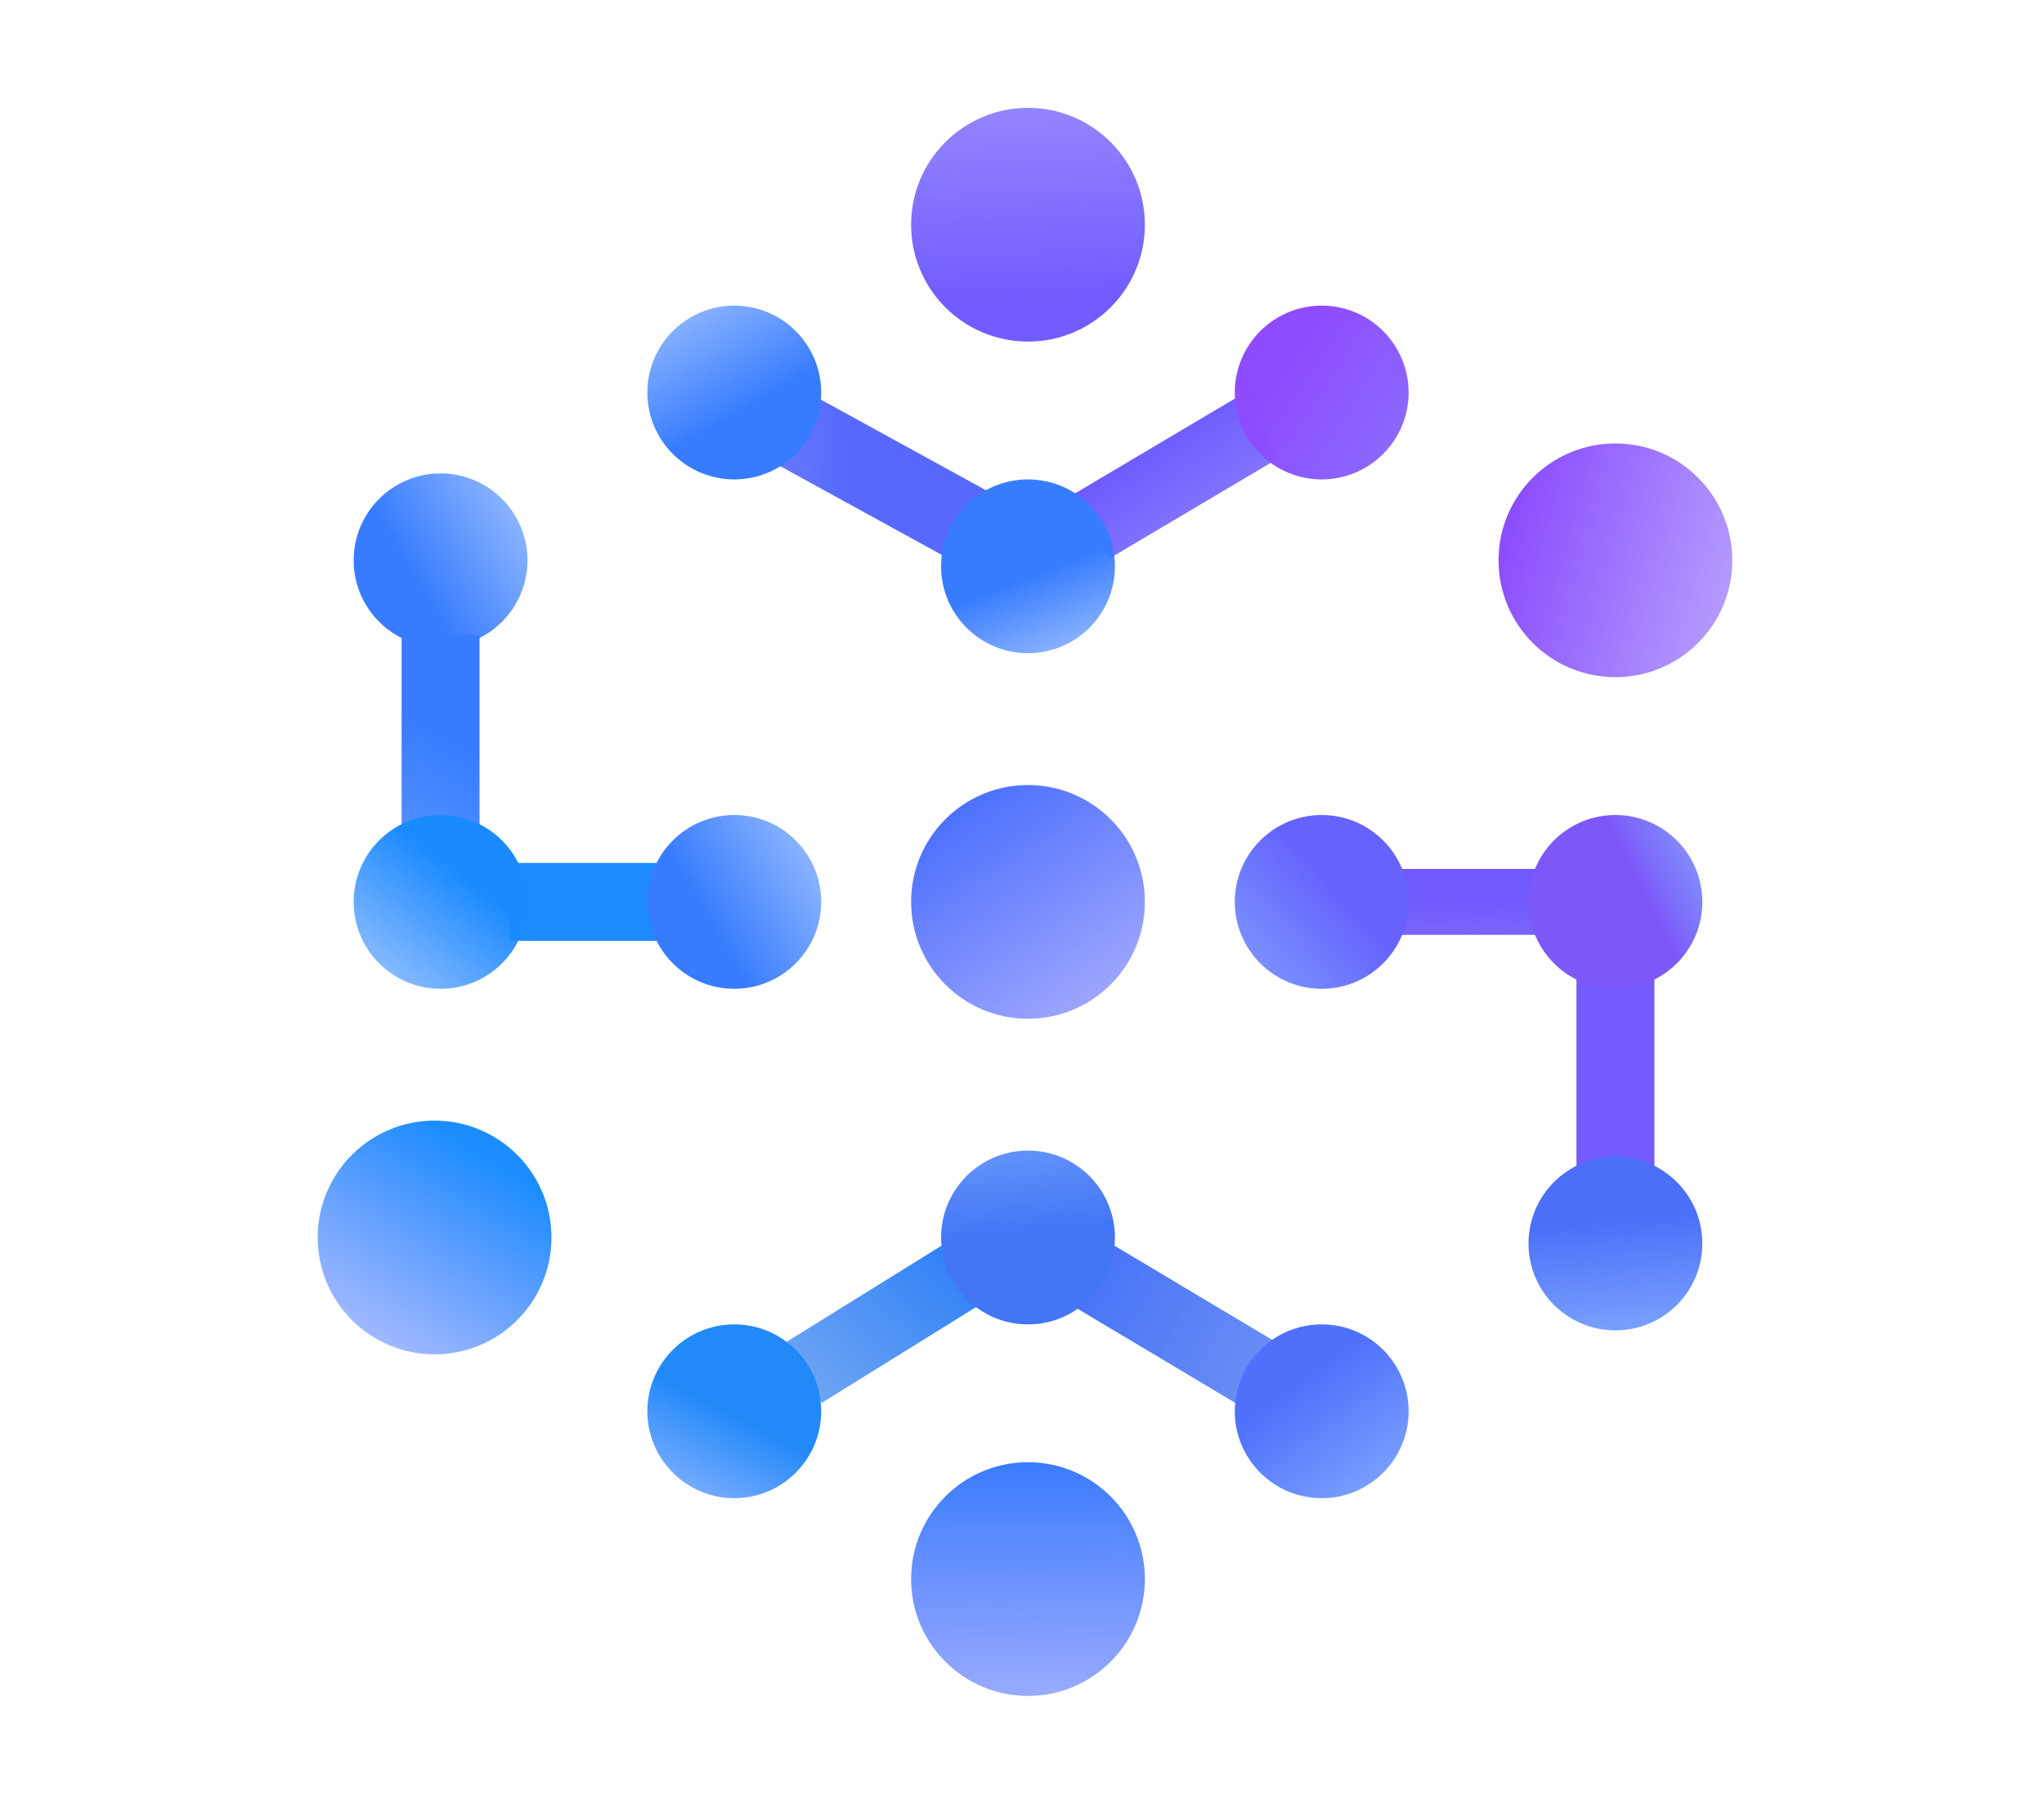 <svg width="341" height="301" viewBox="0 0 341 301" fill="none" xmlns="http://www.w3.org/2000/svg">
<circle cx="171.5" cy="263.5" r="19.5" fill="url(#paint0_linear_263_21)"/>
<circle cx="171.5" cy="150.5" r="19.5" fill="url(#paint1_linear_263_21)"/>
<circle cx="72.5" cy="206.5" r="19.5" fill="url(#paint2_linear_263_21)"/>
<circle cx="269.5" cy="93.5" r="19.5" fill="url(#paint3_linear_263_21)"/>
<circle cx="171.5" cy="37.5" r="19.5" fill="url(#paint4_linear_263_21)"/>
<rect x="85" y="144" width="26" height="13" fill="url(#paint5_linear_263_21)"/>
<rect x="67" y="106" width="13" height="32" fill="url(#paint6_linear_263_21)"/>
<circle cx="122.5" cy="150.5" r="14.5" fill="url(#paint7_linear_263_21)"/>
<circle cx="73.5" cy="150.5" r="14.5" fill="url(#paint8_linear_263_21)"/>
<circle cx="73.5" cy="93.5" r="14.5" fill="url(#paint9_linear_263_21)"/>
<rect x="207.135" y="65.845" width="12.271" height="32.91" transform="rotate(59.32 207.135 65.845)" fill="url(#paint10_linear_263_21)"/>
<rect x="128.949" y="77.125" width="13" height="35.401" transform="rotate(-61.23 128.949 77.125)" fill="url(#paint11_linear_263_21)"/>
<circle cx="220.5" cy="65.5" r="14.5" fill="url(#paint12_linear_263_21)"/>
<circle cx="171.5" cy="94.5" r="14.5" fill="url(#paint13_linear_263_21)"/>
<circle cx="122.5" cy="65.5" r="14.5" fill="url(#paint14_linear_263_21)"/>
<rect x="185.099" y="207.376" width="32.096" height="12.188" transform="rotate(30.843 185.099 207.376)" fill="url(#paint15_linear_263_21)"/>
<rect x="158.342" y="207.08" width="11.743" height="32.317" transform="rotate(58.162 158.342 207.08)" fill="url(#paint16_linear_263_21)"/>
<circle cx="220.5" cy="235.5" r="14.5" fill="url(#paint17_linear_263_21)"/>
<circle cx="171.5" cy="206.5" r="14.5" fill="url(#paint18_linear_263_21)"/>
<circle cx="122.5" cy="235.5" r="14.5" fill="url(#paint19_linear_263_21)"/>
<rect x="263" y="161" width="13" height="34" fill="url(#paint20_linear_263_21)"/>
<rect x="233" y="145" width="24" height="11" fill="url(#paint21_linear_263_21)"/>
<circle cx="269.5" cy="207.5" r="14.5" fill="url(#paint22_linear_263_21)"/>
<circle cx="269.5" cy="150.5" r="14.5" fill="url(#paint23_linear_263_21)"/>
<circle cx="220.5" cy="150.5" r="14.5" fill="url(#paint24_linear_263_21)"/>
<defs>
<linearGradient id="paint0_linear_263_21" x1="171.5" y1="244" x2="172" y2="338.5" gradientUnits="userSpaceOnUse">
<stop stop-color="#3A7CFE"/>
<stop offset="1" stop-color="#6E5EFD" stop-opacity="0"/>
<stop offset="1" stop-color="#6E5EFD" stop-opacity="0.506"/>
</linearGradient>
<linearGradient id="paint1_linear_263_21" x1="158.5" y1="136" x2="214" y2="216" gradientUnits="userSpaceOnUse">
<stop stop-color="#4D71FD"/>
<stop offset="1" stop-color="#6E5EFD" stop-opacity="0"/>
<stop offset="1" stop-color="#6E5EFD" stop-opacity="0.506"/>
</linearGradient>
<linearGradient id="paint2_linear_263_21" x1="83.5" y1="194.5" x2="45" y2="256.5" gradientUnits="userSpaceOnUse">
<stop stop-color="#1B8DFF"/>
<stop offset="1" stop-color="#6E5EFD" stop-opacity="0"/>
<stop offset="1" stop-color="#6E5EFD" stop-opacity="0.506"/>
</linearGradient>
<linearGradient id="paint3_linear_263_21" x1="250" y1="93" x2="340.5" y2="119" gradientUnits="userSpaceOnUse">
<stop stop-color="#8C4DFD"/>
<stop offset="1" stop-color="#6E5EFD" stop-opacity="0"/>
<stop offset="1" stop-color="#6E5EFD" stop-opacity="0.506"/>
</linearGradient>
<linearGradient id="paint4_linear_263_21" x1="164" y1="49.5" x2="161" y2="-34" gradientUnits="userSpaceOnUse">
<stop stop-color="#715CFF"/>
<stop offset="0.744" stop-color="#6E5EFD" stop-opacity="0.506"/>
<stop offset="1" stop-color="#6E5EFD" stop-opacity="0"/>
</linearGradient>
<linearGradient id="paint5_linear_263_21" x1="86" y1="156.5" x2="85" y2="173" gradientUnits="userSpaceOnUse">
<stop stop-color="#1D8AFF"/>
<stop offset="0.873" stop-color="#2486FF" stop-opacity="0.551"/>
<stop offset="1" stop-color="#307FFE" stop-opacity="0"/>
</linearGradient>
<linearGradient id="paint6_linear_263_21" x1="94" y1="100" x2="18.5" y2="228.5" gradientUnits="userSpaceOnUse">
<stop offset="0.201" stop-color="#377CFF"/>
<stop offset="1" stop-color="#2783FE" stop-opacity="0"/>
</linearGradient>
<linearGradient id="paint7_linear_263_21" x1="119.5" y1="156" x2="146" y2="140.5" gradientUnits="userSpaceOnUse">
<stop stop-color="#377CFF"/>
<stop offset="0.844" stop-color="#377CFF" stop-opacity="0.459"/>
<stop offset="1" stop-color="#377CFF" stop-opacity="0"/>
</linearGradient>
<linearGradient id="paint8_linear_263_21" x1="85.5" y1="136" x2="48.5" y2="183.5" gradientUnits="userSpaceOnUse">
<stop offset="0.218" stop-color="#1A8BFF"/>
<stop offset="1" stop-color="#377CFF" stop-opacity="0"/>
</linearGradient>
<linearGradient id="paint9_linear_263_21" x1="70.5" y1="99" x2="97" y2="83.5" gradientUnits="userSpaceOnUse">
<stop stop-color="#377CFF"/>
<stop offset="0.844" stop-color="#377CFF" stop-opacity="0.459"/>
<stop offset="1" stop-color="#377CFF" stop-opacity="0"/>
</linearGradient>
<linearGradient id="paint10_linear_263_21" x1="207.3" y1="86.618" x2="299.76" y2="80.193" gradientUnits="userSpaceOnUse">
<stop stop-color="#6E5CFE"/>
<stop offset="1" stop-color="#6E5CFE" stop-opacity="0"/>
</linearGradient>
<linearGradient id="paint11_linear_263_21" x1="141.433" y1="83.426" x2="78.536" y2="-14.268" gradientUnits="userSpaceOnUse">
<stop stop-color="#5769FC"/>
<stop offset="1" stop-color="#5769FC" stop-opacity="0"/>
</linearGradient>
<linearGradient id="paint12_linear_263_21" x1="221" y1="52.5" x2="326" y2="121.5" gradientUnits="userSpaceOnUse">
<stop stop-color="#8E4CFE"/>
<stop offset="0.844" stop-color="#377CFF" stop-opacity="0.459"/>
<stop offset="1" stop-color="#377CFF" stop-opacity="0"/>
</linearGradient>
<linearGradient id="paint13_linear_263_21" x1="159" y1="96" x2="168.5" y2="120.5" gradientUnits="userSpaceOnUse">
<stop offset="0.181" stop-color="#377CFF"/>
<stop offset="0.844" stop-color="#377CFF" stop-opacity="0.459"/>
<stop offset="1" stop-color="#377CFF" stop-opacity="0"/>
</linearGradient>
<linearGradient id="paint14_linear_263_21" x1="119" y1="71.5" x2="104.5" y2="46" gradientUnits="userSpaceOnUse">
<stop stop-color="#377CFF"/>
<stop offset="0.844" stop-color="#377CFF" stop-opacity="0.459"/>
<stop offset="1" stop-color="#377CFF" stop-opacity="0"/>
</linearGradient>
<linearGradient id="paint15_linear_263_21" x1="185.924" y1="212.852" x2="480.34" y2="194.864" gradientUnits="userSpaceOnUse">
<stop stop-color="#4874F7"/>
<stop offset="1" stop-color="#D9D9D9" stop-opacity="0"/>
</linearGradient>
<linearGradient id="paint16_linear_263_21" x1="164.214" y1="207.08" x2="214.312" y2="384.079" gradientUnits="userSpaceOnUse">
<stop stop-color="#3081F7"/>
<stop offset="1" stop-color="#D9D9D9" stop-opacity="0"/>
</linearGradient>
<linearGradient id="paint17_linear_263_21" x1="215" y1="232" x2="242.5" y2="269.5" gradientUnits="userSpaceOnUse">
<stop stop-color="#4F70FB"/>
<stop offset="0.844" stop-color="#377CFF" stop-opacity="0.459"/>
<stop offset="0.844" stop-color="#377CFF" stop-opacity="0"/>
</linearGradient>
<linearGradient id="paint18_linear_263_21" x1="168" y1="206" x2="163" y2="160" gradientUnits="userSpaceOnUse">
<stop stop-color="#4276F5"/>
<stop offset="0.844" stop-color="#377CFF" stop-opacity="0.459"/>
<stop offset="0.844" stop-color="#377CFF" stop-opacity="0"/>
</linearGradient>
<linearGradient id="paint19_linear_263_21" x1="120.5" y1="235" x2="108" y2="259.5" gradientUnits="userSpaceOnUse">
<stop stop-color="#2289F9"/>
<stop offset="0.844" stop-color="#377CFF" stop-opacity="0.459"/>
<stop offset="0.844" stop-color="#377CFF" stop-opacity="0"/>
</linearGradient>
<linearGradient id="paint20_linear_263_21" x1="259.5" y1="184" x2="212" y2="195" gradientUnits="userSpaceOnUse">
<stop stop-color="#745BFF"/>
<stop offset="1" stop-color="#7459FF" stop-opacity="0"/>
</linearGradient>
<linearGradient id="paint21_linear_263_21" x1="247" y1="150" x2="245" y2="246" gradientUnits="userSpaceOnUse">
<stop stop-color="#705AFD"/>
<stop offset="1" stop-color="#705AFD" stop-opacity="0"/>
</linearGradient>
<linearGradient id="paint22_linear_263_21" x1="264" y1="204" x2="267.5" y2="243" gradientUnits="userSpaceOnUse">
<stop stop-color="#4B6FF9"/>
<stop offset="0.844" stop-color="#377CFF" stop-opacity="0.459"/>
<stop offset="0.844" stop-color="#377CFF" stop-opacity="0"/>
</linearGradient>
<linearGradient id="paint23_linear_263_21" x1="277.5" y1="155.5" x2="301.5" y2="143.5" gradientUnits="userSpaceOnUse">
<stop stop-color="#7C58F9"/>
<stop offset="0.844" stop-color="#377CFF" stop-opacity="0.459"/>
<stop offset="0.844" stop-color="#377CFF" stop-opacity="0"/>
</linearGradient>
<linearGradient id="paint24_linear_263_21" x1="224.5" y1="150" x2="187.5" y2="183.5" gradientUnits="userSpaceOnUse">
<stop stop-color="#6662FD"/>
<stop offset="0.844" stop-color="#377CFF" stop-opacity="0.459"/>
<stop offset="0.844" stop-color="#377CFF" stop-opacity="0"/>
</linearGradient>
</defs>
</svg>
